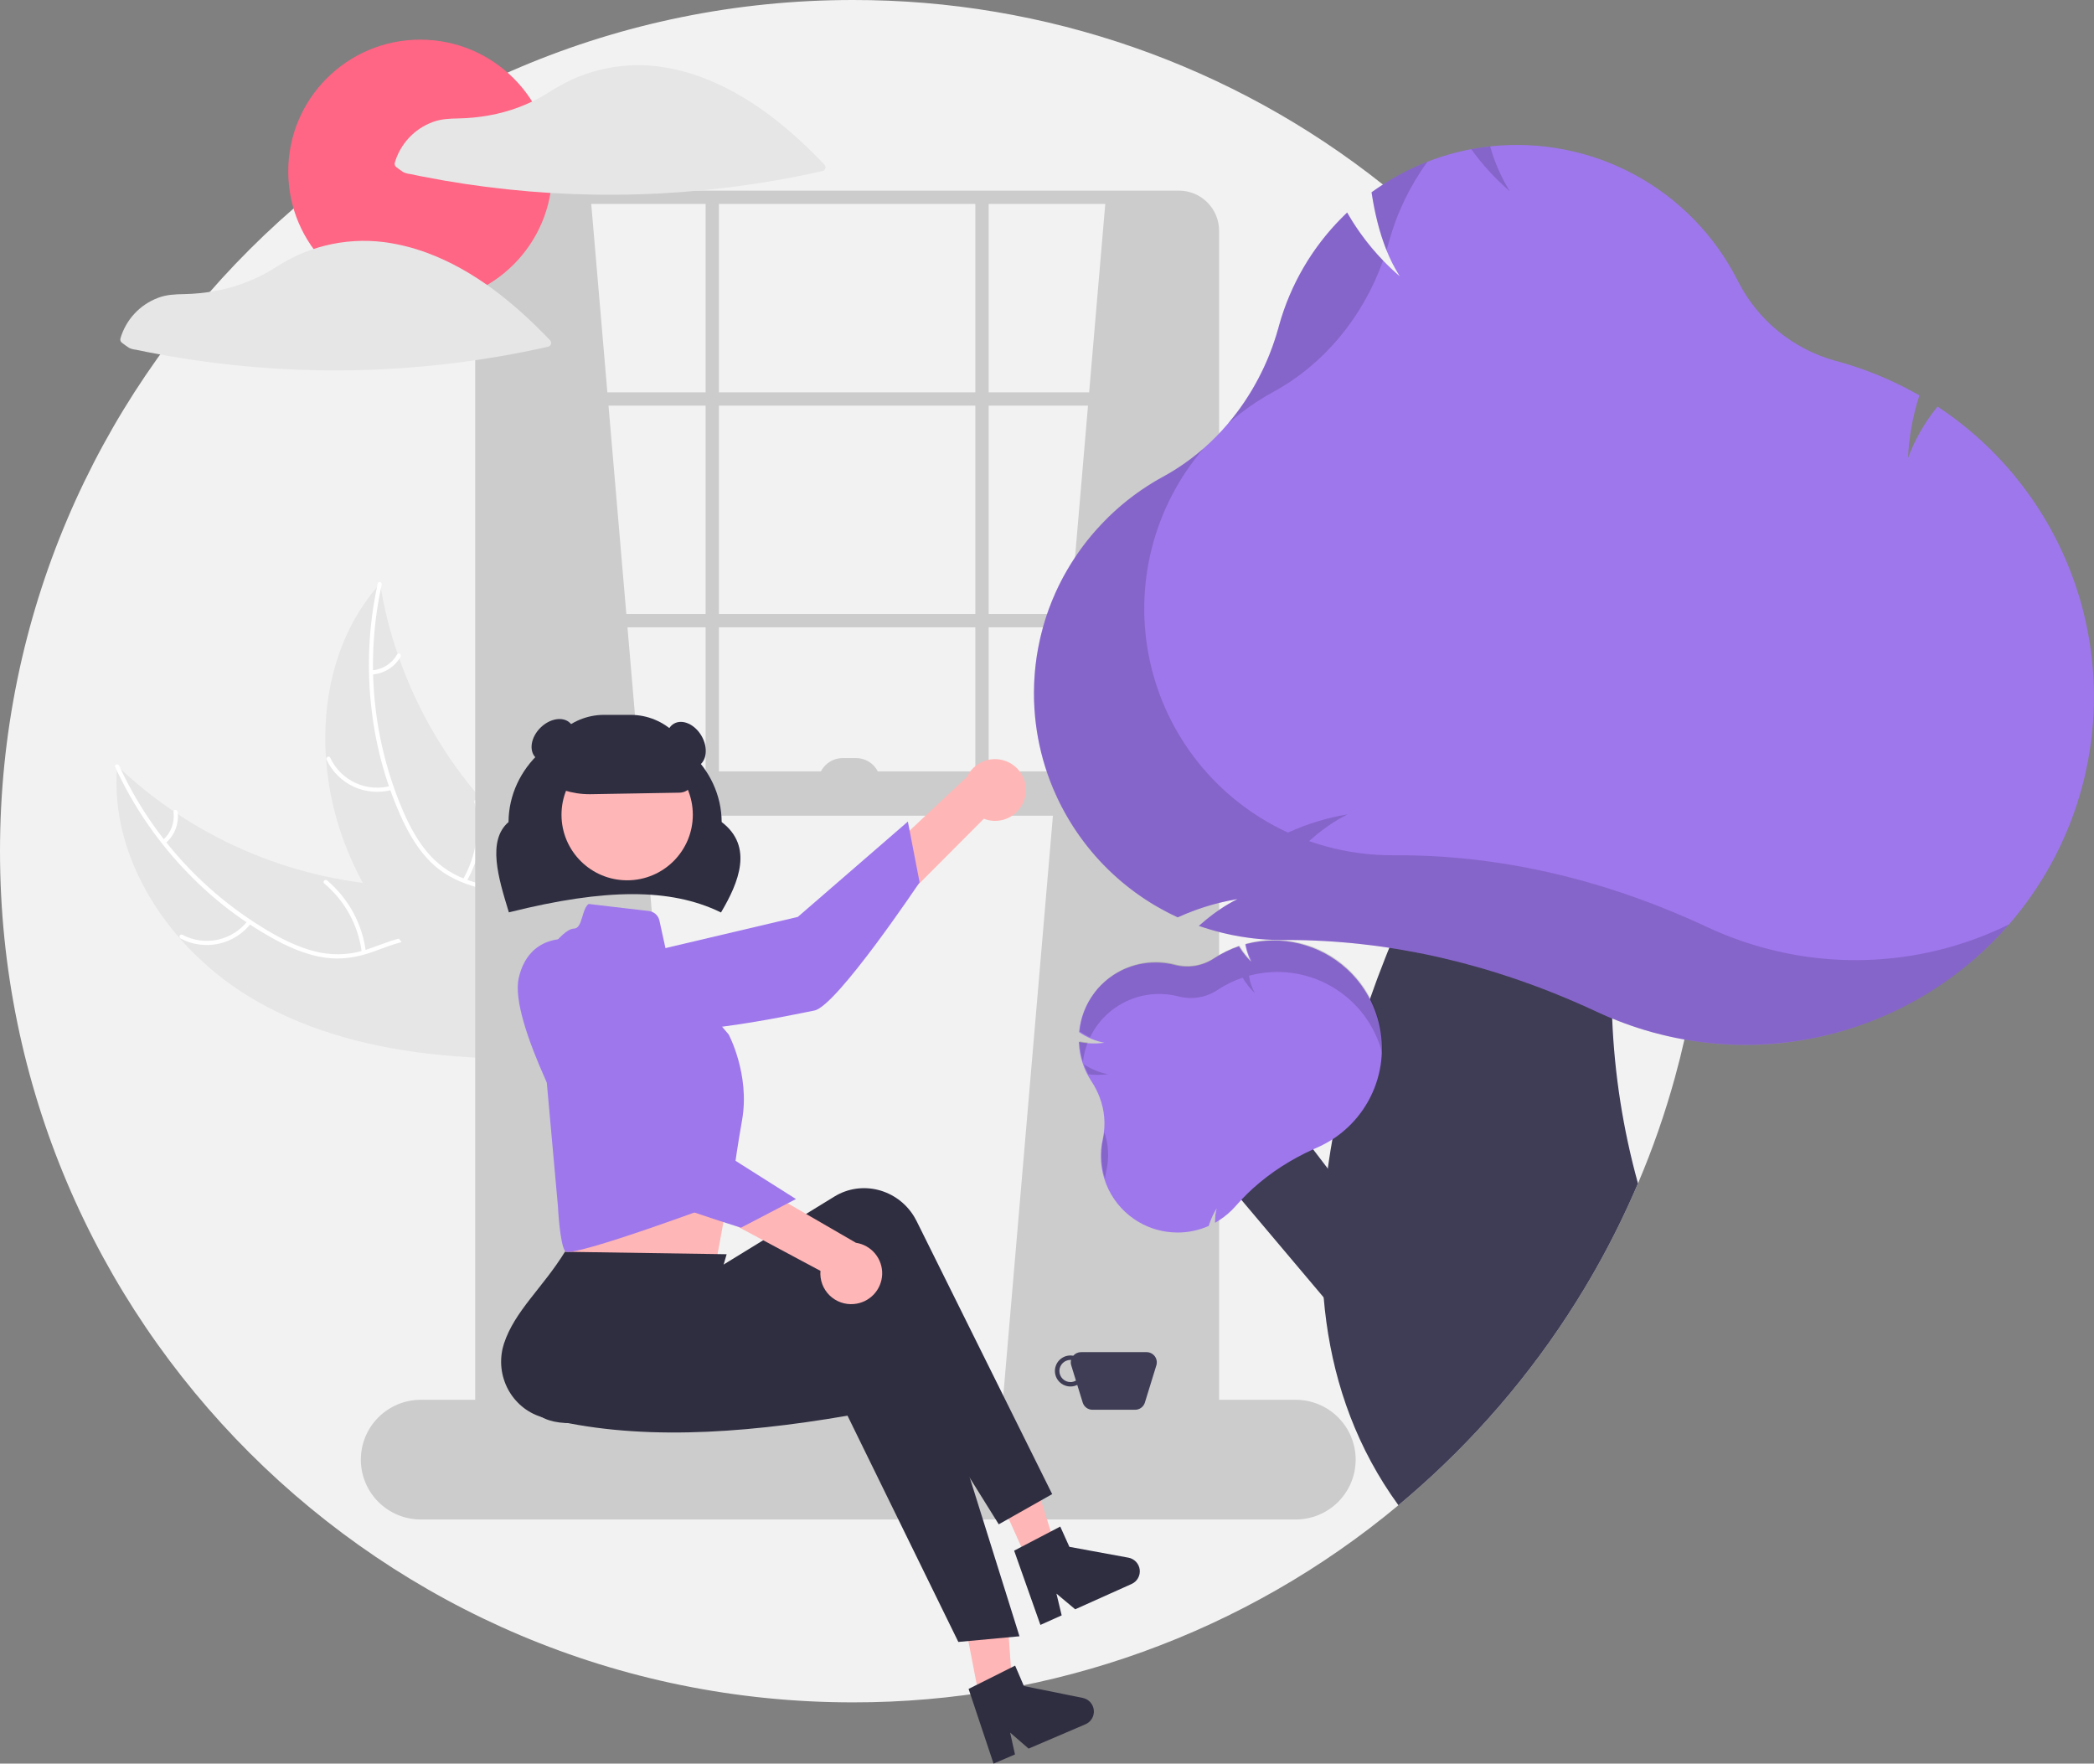 <svg width="488" height="411" viewBox="0 0 488 411" fill="none" xmlns="http://www.w3.org/2000/svg">
<rect x="0" y="0" width="488" height="411" fill="#808080" stroke="none"/>
<g clip-path="url(#clip0_203_11346)">
<path d="M397.438 198.364C397.438 204.139 397.194 209.856 396.708 215.514C396.325 219.93 395.802 224.308 395.14 228.645C394.436 233.237 393.574 237.775 392.552 242.257V242.262C391.885 245.211 391.152 248.137 390.353 251.038C388.036 259.473 385.154 267.743 381.726 275.793C380.981 277.544 380.212 279.283 379.418 281.01C376.416 287.551 373.054 293.921 369.348 300.092C358.954 317.422 345.981 333.072 330.872 346.506C329.237 347.958 327.579 349.385 325.899 350.789C290.226 380.535 245.201 396.799 198.719 396.727C88.968 396.727 0 307.918 0 198.364C0 88.809 88.968 -0 198.719 -0C243.601 -0.071 287.173 15.094 322.281 43.005C323.927 44.306 325.552 45.637 327.156 46.998C334.985 53.625 342.291 60.844 349.01 68.59H349.015C380.311 104.601 397.508 150.691 397.438 198.364Z" fill="#F2F2F2"/>
<path d="M58.661 232.629C39.731 221.382 25.443 200.363 27.298 178.451C44.605 194.986 67.213 204.877 91.123 206.375C100.346 206.919 110.661 206.565 117.45 212.821C121.674 216.713 123.641 222.572 123.963 228.302C124.286 234.031 123.136 239.73 121.992 245.354L122.386 246.732C100.356 246.814 77.592 243.875 58.661 232.629Z" fill="#E6E6E6"/>
<path d="M27.76 178.428C35.345 194.98 47.962 208.726 63.818 217.712C67.227 219.617 70.851 221.253 74.702 222.012C78.462 222.723 82.344 222.416 85.944 221.123C89.325 219.985 92.652 218.429 96.252 218.131C100.046 217.817 103.559 219.278 106.319 221.838C109.695 224.969 111.744 229.125 113.605 233.259C115.672 237.848 117.746 242.648 121.708 245.948C122.188 246.348 121.539 247.068 121.059 246.669C114.165 240.927 113.04 231.31 107.529 224.548C104.957 221.392 101.417 218.991 97.212 219.054C93.535 219.109 90.103 220.71 86.689 221.892C83.105 223.134 79.514 223.717 75.73 223.171C71.859 222.612 68.163 221.114 64.72 219.305C56.944 215.144 49.872 209.788 43.763 203.434C36.75 196.221 31.025 187.864 26.835 178.723C26.576 178.158 27.503 177.866 27.76 178.428Z" fill="white"/>
<path d="M58.542 215.119C56.67 217.57 53.987 219.277 50.971 219.935C47.954 220.593 44.802 220.16 42.077 218.712C41.526 218.418 41.959 217.55 42.51 217.845C45.046 219.198 47.982 219.601 50.79 218.982C53.597 218.364 56.09 216.764 57.82 214.471C58.196 213.973 58.916 214.624 58.542 215.119Z" fill="white"/>
<path d="M84.306 221.925C83.518 215.675 80.399 209.95 75.571 205.893C75.092 205.492 75.742 204.771 76.22 205.172C81.236 209.404 84.47 215.367 85.275 221.874C85.352 222.494 84.382 222.542 84.306 221.925Z" fill="white"/>
<path d="M37.954 195.766C38.876 194.968 39.585 193.955 40.018 192.816C40.45 191.677 40.593 190.448 40.432 189.241C40.348 188.622 41.318 188.574 41.402 189.189C41.573 190.524 41.414 191.881 40.939 193.14C40.464 194.399 39.687 195.523 38.676 196.414C38.588 196.506 38.468 196.561 38.341 196.568C38.213 196.574 38.088 196.533 37.99 196.451C37.895 196.364 37.838 196.244 37.831 196.116C37.824 195.988 37.868 195.862 37.954 195.766Z" fill="white"/>
<path d="M88.574 136.001C88.638 136.386 88.701 136.771 88.772 137.159C89.654 142.331 90.955 147.422 92.662 152.383C92.788 152.769 92.921 153.157 93.058 153.539C97.3 165.447 103.719 176.466 111.99 186.035C115.285 189.84 118.865 193.389 122.699 196.652C127.995 201.157 134.095 205.622 137.49 211.439C137.851 212.042 138.175 212.667 138.458 213.31L124.039 246.145C123.968 246.203 123.905 246.265 123.835 246.324L123.319 247.661C123.11 247.507 122.896 247.342 122.686 247.187C122.564 247.098 122.446 247.002 122.324 246.913C122.243 246.851 122.163 246.789 122.087 246.738C122.061 246.717 122.034 246.697 122.015 246.679C121.939 246.628 121.873 246.573 121.805 246.525C120.606 245.608 119.412 244.68 118.222 243.743C118.215 243.739 118.215 243.739 118.21 243.729C109.162 236.563 100.634 228.58 93.591 219.559C93.379 219.287 93.16 219.013 92.954 218.726C89.802 214.643 86.99 210.308 84.545 205.767C83.214 203.276 82.011 200.719 80.939 198.107C78.183 191.351 76.508 184.205 75.977 176.93C74.92 162.428 78.521 147.749 87.853 136.828C88.092 136.549 88.328 136.277 88.574 136.001Z" fill="#E6E6E6"/>
<path d="M88.959 136.257C85.032 154.031 86.815 172.589 94.055 189.294C95.628 192.864 97.535 196.348 100.152 199.269C102.725 202.096 106.01 204.183 109.665 205.315C113.051 206.438 116.645 207.196 119.699 209.121C122.918 211.151 124.841 214.429 125.501 218.131C126.309 222.66 125.438 227.21 124.431 231.629C123.313 236.535 122.074 241.614 123.247 246.631C123.389 247.239 122.436 247.423 122.294 246.816C120.253 238.088 125.154 229.733 124.833 221.022C124.683 216.957 123.305 212.912 119.909 210.435C116.94 208.269 113.234 207.485 109.796 206.377C106.185 205.214 102.966 203.522 100.274 200.811C97.52 198.039 95.473 194.621 93.815 191.108C90.116 183.112 87.7 174.586 86.654 165.841C85.405 155.867 85.875 145.753 88.043 135.937C88.177 135.33 89.093 135.654 88.959 136.257Z" fill="white"/>
<path d="M91.407 184.052C88.434 184.885 85.262 184.635 82.457 183.348C79.652 182.061 77.396 179.82 76.093 177.026C75.831 176.46 76.7 176.027 76.963 176.594C78.171 179.198 80.272 181.285 82.887 182.478C85.502 183.671 88.457 183.892 91.221 183.101C91.822 182.93 92.004 183.882 91.407 184.052Z" fill="white"/>
<path d="M107.872 204.971C111.014 199.507 111.976 193.062 110.568 186.921C110.428 186.312 111.381 186.127 111.521 186.735C112.974 193.128 111.959 199.834 108.678 205.513C108.365 206.054 107.561 205.509 107.872 204.971Z" fill="white"/>
<path d="M86.641 156.227C87.859 156.144 89.036 155.761 90.069 155.112C91.101 154.463 91.956 153.567 92.556 152.507C92.862 151.962 93.665 152.507 93.361 153.048C92.692 154.217 91.748 155.204 90.609 155.924C89.469 156.644 88.171 157.075 86.827 157.178C86.701 157.199 86.572 157.171 86.466 157.099C86.361 157.028 86.286 156.92 86.258 156.796C86.234 156.67 86.26 156.539 86.332 156.433C86.404 156.326 86.515 156.252 86.641 156.227Z" fill="white"/>
<path d="M137.654 45.975L161.976 330.189L113.332 333.84V49.591C119.128 45.762 127.449 45.163 137.654 45.975Z" fill="#CCCCCC"/>
<path d="M257.713 45.975L233.391 330.189L282.036 333.84V49.591C276.239 45.762 267.919 45.163 257.713 45.975Z" fill="#CCCCCC"/>
<path d="M274.752 345.587H120.098C117.618 345.584 115.241 344.599 113.487 342.849C111.734 341.098 110.747 338.725 110.744 336.25V53.762C110.747 51.287 111.734 48.913 113.487 47.163C115.241 45.413 117.618 44.428 120.098 44.425H274.752C277.232 44.428 279.61 45.413 281.363 47.163C283.117 48.913 284.103 51.287 284.106 53.762V336.25C284.103 338.725 283.117 341.098 281.363 342.849C279.61 344.599 277.232 345.584 274.752 345.587ZM120.098 47.525C118.441 47.526 116.853 48.184 115.682 49.353C114.51 50.523 113.851 52.108 113.849 53.762V336.25C113.851 337.903 114.51 339.489 115.682 340.658C116.853 341.828 118.441 342.485 120.098 342.487H274.752C276.409 342.485 277.997 341.828 279.169 340.658C280.34 339.489 280.999 337.903 281.001 336.25V53.762C280.999 52.108 280.34 50.523 279.169 49.353C277.997 48.184 276.409 47.526 274.752 47.525L120.098 47.525Z" fill="#CCCCCC"/>
<path d="M282.553 91.433H112.297V94.533H282.553V91.433Z" fill="#CCCCCC"/>
<path d="M282.553 143.09H112.297V146.19H282.553V143.09Z" fill="#CCCCCC"/>
<path d="M167.547 45.975H164.442V186.999H167.547V45.975Z" fill="#CCCCCC"/>
<path d="M230.408 45.975H227.303V186.999H230.408V45.975Z" fill="#CCCCCC"/>
<path d="M301.959 354.11H98.066C94.36 354.11 90.806 352.641 88.186 350.025C85.565 347.409 84.093 343.862 84.093 340.163C84.093 336.464 85.565 332.916 88.186 330.3C90.806 327.685 94.36 326.215 98.066 326.215H301.959C305.665 326.215 309.219 327.685 311.839 330.3C314.46 332.916 315.932 336.464 315.932 340.163C315.932 343.862 314.46 347.409 311.839 350.025C309.219 352.641 305.665 354.11 301.959 354.11Z" fill="#CCCCCC"/>
<path d="M282.553 179.767H113.332V190.099H282.553V179.767Z" fill="#CCCCCC"/>
<path d="M168.029 212.647L167.814 212.544C156.278 206.981 141.172 206.986 118.831 212.562L118.592 212.621L118.521 212.386C116.158 204.651 113.48 195.89 118.51 191.58C118.58 178.931 129.695 168.661 143.347 168.661C156.997 168.661 168.11 178.926 168.185 191.571C175.666 197.281 172.101 205.719 168.149 212.442L168.029 212.647Z" fill="#2F2E41"/>
<path d="M238.931 185.563C238.725 186.588 238.295 187.555 237.673 188.397C237.052 189.238 236.252 189.933 235.332 190.433C234.412 190.933 233.394 191.225 232.348 191.289C231.303 191.353 230.256 191.188 229.282 190.805L188.515 231.699L184.877 219.001L225.367 181.025C226.12 179.434 227.432 178.174 229.055 177.483C230.677 176.793 232.496 176.721 234.168 177.28C235.84 177.839 237.249 178.992 238.126 180.518C239.004 182.045 239.291 183.84 238.931 185.563Z" fill="#FFB6B6"/>
<path d="M138.176 224.932C138.176 224.932 134.477 233.299 143.604 238.459C152.73 243.618 184.627 236.49 189.803 235.495C194.978 234.499 214.309 205.622 214.309 205.622L211.575 191.461L185.939 213.676L138.176 224.932Z" fill="#9E77ED"/>
<path d="M131.444 271.2L131.962 281.015C131.962 281.015 130.434 289.709 131.691 291.586C132.937 293.452 166.958 293.688 166.958 293.688C166.958 293.688 169.206 281.592 171.142 271.004L131.444 271.2Z" fill="#FFB6B6"/>
<path d="M229.258 400.974L236.371 399.54L234.335 370.863L223.838 372.98L229.258 400.974Z" fill="#FFB6B6"/>
<path d="M239.446 363.655L246.058 360.688L237.481 333.25L227.722 337.63L239.446 363.655Z" fill="#FFB6B6"/>
<path d="M245.206 348.195L232.756 355.232L202.052 305.981C180.497 320.477 159.42 327.418 138.172 331.123C130.988 332.4 123.663 331.752 122.284 324.454C122.22 324.113 122.168 323.769 122.13 323.424C121.282 315.452 131.216 305.233 132.479 295.479L159.669 293.85L163.022 298.141L194.465 278.844C200.789 274.963 209.106 277.062 213.042 283.532C213.249 283.874 213.442 284.224 213.62 284.582L245.206 348.195Z" fill="#2F2E41"/>
<path d="M237.586 381.327L223.34 382.648L197.51 329.916C171.896 334.314 147.732 335.722 126.831 330.403C119.755 328.627 115.429 321.333 117.169 314.111C117.251 313.774 117.345 313.44 117.452 313.109C119.953 305.491 126.501 300.101 131.66 291.721L169.342 292.293L165.134 306.789L201.739 302.06C209.101 301.11 215.824 306.428 216.756 313.941C216.805 314.337 216.837 314.736 216.852 315.135L237.586 381.327Z" fill="#2F2E41"/>
<path d="M146.158 205.15C154.608 205.15 161.459 198.312 161.459 189.876C161.459 181.441 154.608 174.602 146.158 174.602C137.707 174.602 130.856 181.441 130.856 189.876C130.856 198.312 137.707 205.15 146.158 205.15Z" fill="#FFB6B6"/>
<path d="M137.187 210.664L151.217 212.312C151.809 212.381 152.364 212.633 152.805 213.033C153.247 213.432 153.552 213.959 153.68 214.54L155.911 224.731L169.819 241.081C169.819 241.081 174.814 250.429 172.941 261.023C171.068 271.617 170.245 279.489 170.245 279.489C170.245 279.489 132.935 293.453 131.687 291.584C130.438 289.714 130.033 281.222 130.033 281.222L125.039 225.758C125.039 225.758 130.657 216.41 133.779 216.41C135.793 216.342 135.535 211.816 137.187 210.664Z" fill="#9E77ED"/>
<path d="M170.624 282.899C172.592 282.899 174.187 280.989 174.187 278.632C174.187 276.276 172.592 274.365 170.624 274.365C168.657 274.365 167.062 276.276 167.062 278.632C167.062 280.989 168.657 282.899 170.624 282.899Z" fill="#9E77ED"/>
<path d="M225.729 393.591L236.572 388.166L238.616 392.925L252.328 395.692C253.005 395.829 253.621 396.178 254.085 396.688C254.55 397.199 254.838 397.845 254.909 398.531C254.98 399.217 254.829 399.907 254.479 400.502C254.129 401.096 253.598 401.564 252.962 401.835L239.714 407.504L235.409 403.774L236.539 408.863L231.544 411L225.729 393.591Z" fill="#2F2E41"/>
<path d="M236.343 361.373L247.089 355.758L249.216 360.481L262.975 363.007C263.654 363.131 264.276 363.47 264.75 363.972C265.223 364.474 265.523 365.115 265.606 365.799C265.689 366.484 265.55 367.177 265.211 367.778C264.871 368.379 264.348 368.855 263.718 369.138L250.571 375.038L246.201 371.384L247.421 376.453L242.464 378.677L236.343 361.373Z" fill="#2F2E41"/>
<path d="M137.416 185.085C133.373 185.092 129.428 183.849 126.121 181.528L126.01 181.451V181.317C126.015 177.413 127.57 173.671 130.335 170.911C133.1 168.151 136.849 166.599 140.759 166.594H146.969C150.879 166.599 154.628 168.151 157.393 170.911C160.158 173.671 161.713 177.413 161.718 181.317C161.714 182.21 161.36 183.066 160.733 183.704C160.106 184.341 159.254 184.708 158.359 184.728L137.765 185.082C137.648 185.084 137.532 185.085 137.416 185.085Z" fill="#2F2E41"/>
<path d="M162.753 178.489C164.733 177.348 165.064 174.22 163.492 171.502C161.92 168.784 159.04 167.506 157.06 168.647C155.08 169.788 154.749 172.917 156.321 175.635C157.893 178.352 160.773 179.63 162.753 178.489Z" fill="#2F2E41"/>
<path d="M131.784 175.457C134.007 173.238 134.499 170.131 132.882 168.517C131.265 166.903 128.152 167.394 125.929 169.613C123.706 171.832 123.215 174.939 124.831 176.553C126.448 178.167 129.561 177.676 131.784 175.457Z" fill="#2F2E41"/>
<path d="M267.203 315.109H251.931C251.586 315.108 251.246 315.183 250.933 315.327C250.62 315.471 250.343 315.682 250.12 315.945C249.557 315.841 248.977 315.873 248.428 316.036C247.879 316.2 247.377 316.491 246.963 316.886C246.549 317.281 246.235 317.769 246.046 318.308C245.857 318.848 245.799 319.425 245.877 319.991C245.955 320.558 246.166 321.098 246.493 321.567C246.821 322.036 247.255 322.421 247.76 322.69C248.266 322.959 248.828 323.105 249.4 323.115C249.973 323.126 250.54 323 251.055 322.749L252.321 326.858C252.471 327.345 252.774 327.771 253.184 328.074C253.595 328.377 254.092 328.54 254.602 328.54H264.532C265.042 328.54 265.539 328.377 265.95 328.074C266.36 327.771 266.663 327.345 266.813 326.858L269.484 318.192C269.594 317.835 269.619 317.458 269.556 317.091C269.493 316.723 269.345 316.376 269.123 316.076C268.901 315.776 268.612 315.532 268.278 315.364C267.945 315.197 267.577 315.109 267.203 315.109ZM249.476 322.083C248.79 322.083 248.131 321.811 247.646 321.326C247.161 320.842 246.888 320.185 246.888 319.5C246.888 318.815 247.161 318.158 247.646 317.674C248.131 317.189 248.79 316.917 249.476 316.917C249.523 316.917 249.567 316.928 249.614 316.931C249.511 317.347 249.523 317.783 249.65 318.192L250.743 321.738C250.358 321.961 249.921 322.08 249.476 322.083Z" fill="#3F3D56"/>
<path d="M199.005 303.895C197.962 303.992 196.91 303.859 195.924 303.505C194.939 303.152 194.042 302.588 193.299 301.851C192.555 301.115 191.982 300.225 191.621 299.243C191.259 298.262 191.117 297.214 191.206 296.172L140.264 268.922L151.406 261.801L199.467 289.622C201.211 289.886 202.797 290.779 203.925 292.133C205.053 293.486 205.644 295.205 205.587 296.964C205.53 298.724 204.828 300.401 203.615 301.678C202.402 302.956 200.761 303.745 199.005 303.895Z" fill="#FFB6B6"/>
<path d="M132.315 218.844C132.315 218.844 123.224 217.708 120.891 227.915C118.558 238.123 134.551 266.579 136.991 271.242C139.431 275.906 172.69 286.105 172.69 286.105L185.496 279.428L156.821 261.287L132.315 218.844Z" fill="#9E77ED"/>
<path d="M196.39 176.668H199.495C201.005 176.668 202.453 177.266 203.52 178.332C204.588 179.398 205.187 180.843 205.187 182.35H190.698C190.698 180.843 191.297 179.398 192.365 178.332C193.432 177.266 194.88 176.668 196.39 176.668Z" fill="#CCCCCC"/>
<path d="M97.932 70.649C114.921 70.649 128.693 56.902 128.693 39.943C128.693 22.985 114.921 9.237 97.932 9.237C80.943 9.237 67.171 22.985 67.171 39.943C67.171 56.902 80.943 70.649 97.932 70.649Z" fill="#FF6584"/>
<path d="M192.115 38.343C183.974 29.818 174.519 22.042 163.326 17.932C160.209 16.782 156.976 15.972 153.684 15.513C153.658 15.51 153.633 15.515 153.606 15.513C153.553 15.499 153.498 15.489 153.444 15.481C148.84 14.896 144.167 15.177 139.667 16.311C137.466 16.863 135.319 17.609 133.252 18.542C131.177 19.552 129.167 20.689 127.233 21.947C123.139 24.393 118.631 26.072 113.932 26.9C111.573 27.324 109.184 27.558 106.788 27.6C104.709 27.642 102.748 27.714 100.778 28.464C98.674 29.253 96.784 30.523 95.258 32.172C93.733 33.821 92.615 35.802 91.993 37.959C91.945 38.151 91.96 38.353 92.035 38.536C92.109 38.72 92.24 38.875 92.409 38.979C92.942 39.36 93.461 39.792 94.021 40.131C94.519 40.359 95.051 40.504 95.596 40.56C96.486 40.748 97.377 40.929 98.27 41.106C101.557 41.756 104.859 42.332 108.173 42.833C114.881 43.846 121.625 44.56 128.405 44.975C141.987 45.796 155.616 45.387 169.124 43.753C176.716 42.835 184.256 41.533 191.715 39.852C191.866 39.809 192.003 39.726 192.113 39.614C192.223 39.501 192.302 39.362 192.342 39.21C192.382 39.059 192.382 38.899 192.343 38.747C192.303 38.595 192.224 38.456 192.115 38.343Z" fill="#E6E6E6"/>
<path d="M99.392 58.873C96.274 57.724 93.041 56.913 89.75 56.455C89.723 56.451 89.698 56.456 89.672 56.454C89.618 56.441 89.564 56.43 89.509 56.422C84.905 55.837 80.232 56.119 75.732 57.253C73.532 57.804 71.385 58.55 69.317 59.483C67.243 60.494 65.233 61.631 63.298 62.888C59.204 65.335 54.696 67.013 49.997 67.842C47.639 68.266 45.25 68.499 42.853 68.541C40.774 68.583 38.814 68.655 36.844 69.405C34.739 70.195 32.849 71.465 31.324 73.113C29.799 74.762 28.681 76.744 28.059 78.9C28.011 79.092 28.025 79.294 28.1 79.478C28.175 79.661 28.306 79.816 28.474 79.92C29.007 80.301 29.527 80.733 30.087 81.073C30.585 81.3 31.117 81.445 31.662 81.501C32.552 81.689 33.443 81.871 34.335 82.047C37.623 82.698 40.924 83.273 44.239 83.774C50.946 84.788 57.69 85.502 64.47 85.916C78.052 86.737 91.681 86.328 105.189 84.694C112.781 83.776 120.321 82.475 127.781 80.794C127.932 80.75 128.069 80.668 128.179 80.555C128.288 80.442 128.367 80.304 128.407 80.152C128.448 80 128.448 79.84 128.408 79.688C128.368 79.536 128.29 79.397 128.18 79.284C120.039 70.76 110.584 62.983 99.392 58.873Z" fill="#E6E6E6"/>
<path d="M321.222 287.782L297.566 256.761L278.901 267.296L318.454 314.181L321.222 287.782Z" fill="#3F3D56"/>
<path d="M375.713 237.355C376.238 250.355 378.256 263.252 381.726 275.793C380.981 277.544 380.212 279.283 379.418 281.01C376.416 287.551 373.054 293.921 369.348 300.092C358.954 317.422 345.981 333.072 330.872 346.506C329.237 347.958 327.579 349.385 325.899 350.789C316.32 337.606 311.15 323.059 309.106 308.089C308.847 306.188 308.635 304.266 308.475 302.355V302.344C308.082 297.699 307.956 293.036 308.097 288.376C308.102 288.004 308.112 287.627 308.128 287.25C308.309 282.271 308.759 277.28 309.437 272.337V272.332C309.515 271.763 309.592 271.195 309.68 270.627C309.929 268.922 310.208 267.218 310.513 265.523C312.29 255.751 314.77 246.12 317.934 236.704V236.699C318.022 236.425 318.11 236.156 318.209 235.888C318.55 234.865 318.897 233.852 319.254 232.84C319.276 232.76 319.304 232.683 319.337 232.607C319.797 231.285 320.268 229.973 320.75 228.671C320.879 228.309 321.014 227.948 321.153 227.586C321.697 226.135 322.25 224.693 322.814 223.273C322.99 222.818 323.171 222.364 323.353 221.914C323.492 221.568 323.627 221.222 323.772 220.881V220.876C324.595 218.846 325.428 216.855 326.271 214.904C328.636 209.418 331.068 204.258 333.439 199.5L333.444 199.495C343.281 179.798 352.224 167.008 352.224 167.008L385.804 177.856C381.799 184.948 378.699 195.409 377.001 207.75C375.694 217.559 375.262 227.464 375.713 237.349L375.713 237.355Z" fill="#3F3D56"/>
<path d="M319.901 234.198C319.704 233.739 319.482 233.289 319.254 232.84C318.073 230.558 316.554 228.468 314.747 226.641C314.477 226.367 314.198 226.093 313.908 225.835C310.791 222.969 307.001 220.934 302.887 219.917C298.773 218.9 294.469 218.935 290.373 220.018L290.352 220.029L290.197 220.07L290.233 220.246C290.388 221.064 290.613 221.868 290.906 222.648C290.983 222.86 291.071 223.061 291.159 223.262C291.195 223.355 291.242 223.438 291.283 223.531C291.283 223.531 291.278 223.536 291.288 223.536C291.288 223.541 291.294 223.547 291.294 223.552C291.392 223.743 291.485 223.939 291.589 224.125C291.376 223.924 291.175 223.717 290.978 223.505C290.786 223.309 290.611 223.102 290.435 222.896C289.831 222.194 289.286 221.444 288.804 220.654L288.722 220.514L288.577 220.571C286.624 221.247 284.761 222.157 283.029 223.283L282.843 223.407C281.521 224.274 280.031 224.853 278.47 225.108C276.909 225.362 275.311 225.286 273.782 224.885C271.37 224.264 268.855 224.15 266.397 224.552C263.939 224.953 261.592 225.859 259.504 227.214C258.121 228.114 256.87 229.203 255.788 230.448C255.695 230.557 255.602 230.67 255.509 230.779C255.312 231.016 255.126 231.259 254.945 231.507C252.999 234.102 251.805 237.181 251.493 240.408L251.483 240.526L251.581 240.594C253.332 241.792 255.312 242.615 257.398 243.011C256.088 243.194 254.761 243.227 253.444 243.109H253.439C252.841 243.06 252.247 242.977 251.659 242.861L251.55 242.841H251.545L251.41 242.815L251.431 243.063C251.585 246.219 252.58 249.277 254.313 251.922L254.365 251.994C254.384 252.021 254.401 252.048 254.417 252.077C255.151 253.198 255.762 254.395 256.238 255.646C257.448 258.757 257.715 262.154 257.004 265.415C256.2 268.902 256.468 272.551 257.771 275.884C259.074 279.218 261.353 282.082 264.311 284.104C266.91 285.889 269.937 286.95 273.083 287.178C273.512 287.214 273.947 287.235 274.382 287.235C276.87 287.242 279.333 286.73 281.611 285.732L281.694 285.701L281.715 285.608C282.153 284.196 282.768 282.846 283.547 281.589C283.292 282.579 283.163 283.598 283.164 284.621V284.962L283.459 284.791C283.712 284.642 283.971 284.481 284.204 284.332C285.602 283.421 286.868 282.322 287.966 281.067C288.396 280.571 288.83 280.091 289.286 279.61L289.291 279.605C290.176 278.665 291.112 277.745 292.085 276.867C294.155 275.012 296.37 273.324 298.709 271.82C301.047 270.322 303.491 268.996 306.022 267.853H306.027C306.311 267.719 306.601 267.59 306.886 267.466C308.146 266.918 309.359 266.268 310.513 265.523C310.555 265.497 310.591 265.477 310.627 265.451C315.63 262.181 319.308 257.246 321.006 251.522C322.704 245.799 322.313 239.66 319.901 234.198Z" fill="#9E77ED"/>
<path opacity="0.15" d="M257.857 272.749C257.716 273.377 257.609 274.013 257.537 274.652C256.573 271.613 256.434 268.373 257.132 265.263C257.24 264.787 257.32 264.305 257.384 263.821C258.34 266.701 258.503 269.785 257.857 272.749Z" fill="black"/>
<path opacity="0.15" d="M258.248 250.341C256.716 250.554 255.161 250.561 253.626 250.363C253.224 249.607 252.877 248.822 252.588 248.016C254.297 249.167 256.223 249.958 258.248 250.341Z" fill="black"/>
<path opacity="0.15" d="M253.503 242.943C252.937 244.388 252.561 245.899 252.385 247.44C251.913 245.973 251.634 244.45 251.556 242.91L251.543 242.662L251.787 242.71C252.355 242.816 252.928 242.894 253.503 242.943Z" fill="black"/>
<path opacity="0.15" d="M259.637 227.061C261.723 225.704 264.069 224.796 266.526 224.394C268.983 223.993 271.497 224.106 273.907 224.728C275.437 225.132 277.036 225.209 278.598 224.955C280.16 224.701 281.651 224.121 282.973 223.253L283.16 223.13C284.89 222.002 286.752 221.089 288.705 220.412L288.854 220.36L288.935 220.495C289.707 221.769 290.643 222.937 291.717 223.969C291.065 222.755 290.607 221.445 290.363 220.089L290.327 219.91L290.504 219.864C294.346 218.849 298.374 218.755 302.26 219.589C306.146 220.424 309.778 222.164 312.862 224.667C315.946 227.171 318.393 230.366 320.004 233.993C321.615 237.62 322.344 241.576 322.131 245.537C321.316 242.308 319.867 239.271 317.868 236.604C315.869 233.938 313.36 231.693 310.485 230.002C307.611 228.31 304.429 227.204 301.123 226.749C297.818 226.294 294.455 226.498 291.229 227.35L291.053 227.397L291.088 227.576C291.332 228.932 291.79 230.241 292.443 231.455C291.368 230.423 290.433 229.255 289.661 227.981L289.579 227.847L289.43 227.898C287.478 228.575 285.616 229.488 283.885 230.617L283.699 230.74C282.376 231.608 280.885 232.188 279.323 232.442C277.761 232.696 276.162 232.619 274.632 232.215C270.626 231.177 266.383 231.559 262.628 233.294C258.872 235.03 255.835 238.013 254.036 241.733C253.235 241.349 252.459 240.916 251.711 240.437L251.609 240.372L251.621 240.253C251.879 237.595 252.733 235.028 254.121 232.744C255.509 230.46 257.394 228.517 259.637 227.061Z" fill="black"/>
<path d="M452.023 95.07L451.532 94.745L451.175 95.209C448.411 98.683 446.212 102.568 444.659 106.724C444.874 101.937 445.712 97.198 447.154 92.627L447.309 92.146L446.864 91.893C441.074 88.62 434.904 86.067 428.493 84.289L427.794 84.103C422.88 82.757 418.306 80.393 414.369 77.163C410.432 73.934 407.222 69.913 404.947 65.362C399.659 54.917 391.307 46.33 381.004 40.747C370.701 35.164 358.937 32.85 347.282 34.114H347.277C347.152 34.125 347.023 34.14 346.899 34.156C346.687 34.176 346.48 34.202 346.273 34.228C345.848 34.285 345.434 34.342 345.02 34.404C344.668 34.455 344.311 34.512 343.959 34.574C343.773 34.6 343.592 34.631 343.411 34.667C343.23 34.698 343.044 34.729 342.862 34.765H342.857C339.383 35.421 335.977 36.398 332.683 37.684H332.678V37.689L331.845 38.015C330.986 38.366 330.134 38.738 329.288 39.13C329.097 39.218 328.911 39.311 328.719 39.399C328.667 39.425 328.611 39.451 328.559 39.482C328.015 39.74 327.477 40.008 326.944 40.293C326.867 40.329 326.789 40.37 326.711 40.411L326.215 40.675C325.123 41.264 324.05 41.889 322.996 42.55C322.908 42.602 322.825 42.653 322.737 42.71C322.644 42.772 322.546 42.834 322.452 42.896C322.395 42.927 322.338 42.968 322.282 43.005C322.121 43.103 321.966 43.206 321.811 43.315C321.5 43.516 321.19 43.723 320.884 43.934C320.569 44.146 320.258 44.368 319.948 44.59L319.637 44.813L319.694 45.195C319.746 45.51 319.792 45.825 319.849 46.135C319.901 46.445 319.953 46.75 320.01 47.055C320.098 47.566 320.196 48.072 320.294 48.563C320.362 48.888 320.424 49.209 320.496 49.524C320.564 49.849 320.636 50.175 320.714 50.5C320.864 51.172 321.024 51.822 321.195 52.463C321.278 52.783 321.366 53.104 321.459 53.419C321.511 53.61 321.562 53.801 321.619 53.987C321.661 54.116 321.702 54.245 321.743 54.374C321.754 54.416 321.764 54.462 321.78 54.509C321.791 54.553 321.805 54.596 321.821 54.638C321.878 54.829 321.935 55.015 321.992 55.196C322.023 55.294 322.054 55.392 322.09 55.485C322.163 55.707 322.24 55.934 322.318 56.151C322.401 56.399 322.489 56.647 322.577 56.89C322.597 56.952 322.618 57.009 322.639 57.071C322.654 57.117 322.67 57.164 322.69 57.21C322.711 57.262 322.732 57.319 322.753 57.37C322.84 57.603 322.928 57.841 323.022 58.073C323.053 58.156 323.084 58.243 323.12 58.326C323.959 60.431 324.99 62.454 326.199 64.37C324.859 63.223 323.568 62.008 322.328 60.723C320.413 58.737 318.649 56.611 317.05 54.364C316.92 54.188 316.791 54.008 316.672 53.827C316.429 53.481 316.191 53.135 315.958 52.783C315.709 52.422 315.471 52.045 315.238 51.673C315.083 51.425 314.928 51.172 314.778 50.924C314.628 50.686 314.488 50.454 314.354 50.216L313.95 49.524H313.945V49.529L313.376 50.087C313.148 50.309 312.92 50.531 312.698 50.753C305.742 57.739 300.704 66.393 298.068 75.884L297.99 76.168L297.913 76.463C297.763 76.99 297.613 77.501 297.452 78.023V78.028C297.297 78.545 297.131 79.061 296.955 79.568C296.795 80.048 296.629 80.523 296.453 80.999C296.396 81.159 296.334 81.319 296.267 81.479C296.158 81.789 296.039 82.094 295.92 82.404C295.863 82.543 295.806 82.688 295.75 82.827C295.61 83.168 295.47 83.509 295.33 83.845C295.31 83.897 295.284 83.953 295.258 84.005C295.217 84.108 295.17 84.212 295.129 84.31C295.02 84.558 294.906 84.811 294.797 85.059C294.72 85.219 294.647 85.384 294.575 85.544C294.544 85.617 294.508 85.689 294.477 85.761C294.285 86.174 294.088 86.583 293.881 86.986C293.649 87.461 293.41 87.936 293.157 88.401C292.934 88.835 292.701 89.258 292.458 89.682C292.039 90.431 291.599 91.175 291.144 91.898C290.968 92.177 290.792 92.456 290.611 92.735C290.569 92.802 290.528 92.869 290.487 92.931C290.337 93.174 290.181 93.407 290.021 93.644C289.912 93.804 289.804 93.965 289.695 94.119C289.514 94.398 289.322 94.667 289.126 94.93C289.074 95.013 289.017 95.091 288.96 95.168C288.67 95.571 288.38 95.964 288.085 96.356C288.075 96.361 288.075 96.367 288.07 96.372C288.06 96.372 288.06 96.377 288.054 96.382C287.925 96.552 287.796 96.723 287.661 96.888C287.485 97.131 287.294 97.369 287.102 97.601C286.792 97.994 286.466 98.391 286.134 98.779C286.124 98.789 286.119 98.8 286.109 98.805C284.394 100.816 282.537 102.701 280.551 104.446C280.514 104.477 280.489 104.508 280.452 104.534C280.173 104.776 279.893 105.019 279.604 105.257C279.485 105.355 279.366 105.453 279.247 105.551C279.05 105.716 278.848 105.882 278.651 106.032C278.628 106.055 278.602 106.076 278.574 106.094C278.398 106.238 278.227 106.373 278.051 106.507C277.839 106.677 277.627 106.837 277.409 106.998C276.385 107.772 275.333 108.504 274.253 109.193C274.092 109.302 273.922 109.41 273.756 109.513C273.658 109.575 273.559 109.637 273.466 109.689C273.073 109.932 272.68 110.169 272.286 110.397C271.893 110.629 271.489 110.851 271.091 111.068C270.237 111.533 269.393 112.019 268.571 112.525C268.157 112.783 267.743 113.041 267.334 113.305C265.709 114.359 264.144 115.487 262.64 116.688C261.136 117.891 259.694 119.169 258.319 120.516C258.148 120.682 257.978 120.852 257.807 121.028C257.465 121.363 257.134 121.704 256.818 122.045C256.311 122.567 255.825 123.104 255.343 123.647C252.806 126.521 250.559 129.639 248.637 132.955C247.671 134.611 246.794 136.316 246.008 138.064C245.413 139.371 244.869 140.709 244.378 142.062C244.052 142.966 243.746 143.879 243.462 144.8C243.322 145.26 243.187 145.725 243.058 146.19C242.618 147.765 242.251 149.356 241.951 150.953C241.707 152.234 241.511 153.517 241.361 154.801C241.283 155.447 241.221 156.093 241.164 156.733C241.031 158.308 240.963 159.883 240.96 161.461C240.951 166.193 241.527 170.909 242.675 175.5C242.929 176.513 243.21 177.52 243.519 178.522C243.674 179.023 243.839 179.519 244.005 180.015C244.424 181.255 244.888 182.483 245.397 183.698C245.702 184.427 246.023 185.15 246.36 185.868C248.497 190.433 251.225 194.698 254.474 198.555C255.007 199.19 255.557 199.815 256.125 200.43C256.13 200.43 256.125 200.435 256.125 200.435C257.533 201.968 259.024 203.424 260.591 204.795H260.596C261.222 205.348 261.859 205.883 262.506 206.402C262.511 206.396 262.511 206.402 262.511 206.402C263.163 206.928 263.82 207.435 264.493 207.925C264.829 208.168 265.171 208.411 265.517 208.654C266.195 209.134 266.887 209.597 267.593 210.043H267.598C268.302 210.498 269.016 210.932 269.74 211.345C271.194 212.177 272.685 212.957 274.217 213.665L274.475 213.783L274.739 213.665C277.195 212.561 279.727 211.634 282.315 210.891C282.885 210.725 283.459 210.575 284.028 210.431C285.467 210.074 286.916 209.775 288.375 209.532C286.953 210.244 285.581 211.05 284.266 211.944C283.247 212.631 282.243 213.38 281.234 214.207C280.897 214.481 280.561 214.765 280.225 215.054L279.386 215.777L280.437 216.123C280.82 216.247 281.203 216.371 281.586 216.485C282.108 216.65 282.626 216.8 283.133 216.94C284.24 217.25 285.355 217.523 286.476 217.761C286.75 217.818 287.019 217.875 287.294 217.931C287.827 218.035 288.365 218.138 288.903 218.231C288.925 218.237 288.948 218.24 288.97 218.241C289.529 218.334 290.093 218.422 290.652 218.5C291.692 218.649 292.733 218.768 293.773 218.856C293.887 218.872 294 218.877 294.119 218.882C294.373 218.903 294.621 218.923 294.875 218.939C295.434 218.975 295.998 219.001 296.562 219.021C296.603 219.021 296.64 219.027 296.681 219.027C296.966 219.037 297.25 219.047 297.535 219.052C297.535 219.052 297.535 219.058 297.54 219.052C297.825 219.058 298.109 219.063 298.394 219.063H299.967C300.262 219.063 300.557 219.068 300.857 219.068C301.271 219.068 301.69 219.073 302.104 219.078C302.213 219.078 302.327 219.083 302.441 219.083C303.103 219.094 303.766 219.109 304.428 219.125C304.469 219.125 304.511 219.13 304.552 219.13C305.215 219.151 305.877 219.171 306.539 219.202C306.684 219.207 306.829 219.213 306.979 219.223C307.616 219.249 308.252 219.28 308.889 219.316C309.07 219.326 309.256 219.342 309.443 219.352C309.924 219.378 310.41 219.409 310.892 219.445C311.176 219.46 311.456 219.481 311.74 219.507C312.889 219.595 314.033 219.693 315.182 219.807C315.565 219.838 315.947 219.879 316.33 219.92C317.355 220.029 318.383 220.148 319.415 220.277C319.875 220.328 320.336 220.39 320.796 220.452C320.848 220.457 320.9 220.463 320.952 220.473C321.521 220.55 322.085 220.628 322.654 220.711C323.027 220.762 323.399 220.819 323.772 220.876C324.155 220.933 324.538 220.99 324.921 221.057C325.128 221.088 325.335 221.124 325.547 221.16C326.044 221.237 326.546 221.32 327.048 221.413C327.093 221.418 327.138 221.424 327.182 221.434C328.248 221.62 329.32 221.816 330.386 222.028C331.012 222.147 331.633 222.271 332.254 222.4C332.74 222.498 333.227 222.601 333.713 222.705C333.796 222.72 333.879 222.741 333.962 222.761C333.98 222.767 333.999 222.77 334.018 222.772C334.753 222.932 335.493 223.097 336.228 223.273C338.779 223.862 341.327 224.516 343.872 225.236C344.456 225.396 345.041 225.566 345.626 225.737C345.874 225.809 346.118 225.881 346.361 225.954C346.868 226.104 347.37 226.253 347.877 226.414C348.322 226.548 348.772 226.687 349.217 226.832C349.497 226.92 349.776 227.008 350.056 227.101C350.49 227.235 350.925 227.374 351.355 227.524C351.722 227.638 352.084 227.757 352.447 227.886C352.964 228.056 353.487 228.232 354.004 228.418C354.154 228.47 354.31 228.521 354.46 228.578C355.091 228.795 355.722 229.017 356.354 229.25C356.969 229.472 357.585 229.699 358.196 229.926C358.62 230.086 359.045 230.241 359.464 230.407C359.935 230.587 360.406 230.768 360.871 230.954C361.544 231.218 362.222 231.486 362.895 231.76C363.516 232.008 364.132 232.261 364.753 232.525C364.866 232.571 364.985 232.618 365.099 232.669C365.638 232.891 366.176 233.124 366.709 233.356C367.055 233.501 367.397 233.651 367.739 233.801C369.229 234.451 370.718 235.125 372.205 235.82H372.21C373.141 236.259 374.088 236.678 375.04 237.076C375.263 237.169 375.486 237.262 375.713 237.349C376.091 237.51 376.474 237.659 376.857 237.814C377.105 237.912 377.354 238.011 377.607 238.104C377.975 238.248 378.347 238.388 378.72 238.522C379.113 238.667 379.501 238.811 379.9 238.946C380.039 238.997 380.179 239.044 380.324 239.095C380.785 239.25 381.245 239.405 381.711 239.555C381.758 239.571 381.804 239.586 381.856 239.602C382.342 239.757 382.829 239.912 383.32 240.056C383.359 240.071 383.399 240.083 383.439 240.092C383.967 240.253 384.505 240.408 385.038 240.557C385.825 240.774 386.617 240.981 387.409 241.172C387.554 241.208 387.698 241.244 387.843 241.275C388.268 241.379 388.687 241.477 389.111 241.57C389.561 241.673 390.017 241.766 390.467 241.859C390.922 241.952 391.378 242.045 391.828 242.128C392.071 242.174 392.314 242.221 392.553 242.262L393.189 242.37C393.629 242.448 394.069 242.515 394.514 242.587C394.526 242.587 394.538 242.589 394.55 242.593C395.052 242.67 395.549 242.742 396.051 242.804C396.532 242.872 397.013 242.928 397.495 242.985C397.593 242.996 397.696 243.006 397.8 243.016C398.198 243.063 398.597 243.109 398.995 243.145C399.109 243.156 399.223 243.166 399.337 243.176C399.73 243.213 400.124 243.249 400.517 243.275C400.596 243.285 400.675 243.29 400.755 243.29C401.107 243.321 401.459 243.347 401.811 243.362C402.059 243.383 402.302 243.393 402.551 243.409C402.68 243.414 402.804 243.419 402.934 243.424C403.275 243.445 403.617 243.455 403.963 243.466C404.383 243.481 404.802 243.491 405.216 243.502C405.718 243.512 406.225 243.517 406.727 243.517H406.737C407.229 243.517 407.726 243.512 408.217 243.502H408.404L408.947 243.486C409.226 243.481 409.506 243.471 409.78 243.46C410.308 243.44 410.831 243.414 411.353 243.383C411.56 243.373 411.772 243.357 411.979 243.347C412.073 243.342 412.171 243.331 412.264 243.326C412.59 243.305 412.911 243.285 413.237 243.259C413.573 243.233 413.915 243.202 414.251 243.166C414.686 243.125 415.121 243.078 415.555 243.032C415.897 242.996 416.238 242.954 416.575 242.913C416.62 242.909 416.665 242.902 416.709 242.892C417.035 242.856 417.361 242.815 417.682 242.768C418.065 242.717 418.443 242.66 418.821 242.603C418.862 242.598 418.898 242.593 418.94 242.587C419.592 242.484 420.249 242.381 420.906 242.262C421.595 242.138 422.283 242.004 422.966 241.864C423.22 241.813 423.468 241.756 423.721 241.704C423.861 241.673 424.006 241.647 424.141 241.616C424.353 241.57 424.56 241.523 424.767 241.472C424.803 241.467 424.844 241.456 424.881 241.451C425.17 241.389 425.455 241.317 425.745 241.244C426.324 241.105 426.894 240.96 427.463 240.805C427.717 240.743 427.97 240.676 428.213 240.609C428.286 240.588 428.358 240.568 428.425 240.547C429.476 240.253 430.518 239.941 431.551 239.612C432.007 239.467 432.457 239.318 432.907 239.157C433.875 238.827 434.834 238.479 435.784 238.114C436.038 238.021 436.292 237.918 436.545 237.82C436.918 237.67 437.29 237.52 437.658 237.37C437.989 237.231 438.32 237.091 438.656 236.947C438.822 236.879 438.988 236.807 439.153 236.735C439.65 236.518 440.147 236.296 440.638 236.074C440.97 235.919 441.296 235.769 441.622 235.614C442.139 235.366 442.652 235.113 443.164 234.86C443.293 234.792 443.417 234.725 443.542 234.663C443.868 234.498 444.194 234.327 444.525 234.162C445.048 233.883 445.57 233.604 446.088 233.315C446.264 233.222 446.434 233.124 446.61 233.026C447.18 232.705 447.744 232.38 448.303 232.049C449.539 231.311 450.759 230.539 451.961 229.735C452.261 229.539 452.562 229.332 452.857 229.131C453.415 228.749 453.964 228.356 454.513 227.963C454.569 227.922 454.621 227.881 454.678 227.845C454.952 227.643 455.227 227.442 455.501 227.235C456.07 226.806 456.634 226.372 457.198 225.928C457.209 225.923 457.224 225.907 457.24 225.897C457.493 225.696 457.747 225.494 457.995 225.293C458.766 224.668 459.527 224.032 460.272 223.376C460.64 223.061 461.002 222.736 461.359 222.41C461.628 222.167 461.897 221.925 462.161 221.677C462.694 221.176 463.217 220.68 463.734 220.173C463.993 219.925 464.247 219.667 464.505 219.409C464.759 219.151 465.018 218.892 465.271 218.629C465.359 218.541 465.447 218.448 465.535 218.355C465.794 218.081 466.053 217.802 466.311 217.529C466.534 217.291 466.751 217.043 466.974 216.795C467.346 216.382 467.724 215.969 468.092 215.55C468.111 215.527 468.132 215.504 468.154 215.483C468.174 215.457 468.195 215.436 468.211 215.416H468.205C475.728 206.733 481.316 196.555 484.603 185.554C487.889 174.554 488.797 162.982 487.267 151.605C485.737 140.228 481.804 129.305 475.729 119.559C469.653 109.813 461.573 101.465 452.023 95.07Z" fill="#9E77ED"/>
<g opacity="0.15">
<path d="M347.278 34.11C348.309 37.809 349.861 41.343 351.887 44.607C348.495 41.699 345.465 38.395 342.861 34.767C344.324 34.49 345.796 34.272 347.278 34.11Z" fill="black"/>
<path d="M296.782 91.314C292.951 93.401 289.37 95.913 286.106 98.805C291.617 92.3 295.645 84.676 297.91 76.463C297.937 76.364 297.965 76.265 297.992 76.166L298.069 75.887C300.791 66.084 306.072 57.179 313.373 50.082L313.947 49.524L314.352 50.214C316.59 54.013 319.268 57.535 322.331 60.709C317.638 73.93 308.504 84.933 296.782 91.314Z" fill="black"/>
<path d="M323.758 56.128L323.681 56.407C323.654 56.506 323.627 56.605 323.599 56.704C323.448 57.248 323.287 57.787 323.121 58.324C321.484 54.092 320.335 49.687 319.695 45.195L319.635 44.814L319.948 44.59C323.886 41.765 328.163 39.444 332.679 37.681C328.625 43.248 325.603 49.496 323.758 56.128Z" fill="black"/>
<path d="M271.092 111.073C274.482 109.221 277.655 106.998 280.551 104.445C274.765 111.17 270.617 119.141 268.433 127.734C266.249 136.327 266.088 145.308 267.962 153.973C269.837 162.639 273.696 170.753 279.237 177.681C284.779 184.608 291.852 190.161 299.903 193.903L300.165 194.024L300.426 193.906C304.774 191.945 309.359 190.555 314.066 189.772C311.128 191.265 308.39 193.121 305.915 195.296L305.078 196.018L306.128 196.364C307.035 196.664 307.942 196.939 308.823 197.183C314.002 198.623 319.356 199.338 324.732 199.308C349.159 199.152 373.775 204.789 397.897 216.062C402.034 217.993 406.325 219.576 410.725 220.795C429.901 226.125 450.372 224.207 468.22 215.411C458.157 227.028 445 235.557 430.275 240.007C415.551 244.458 399.864 244.647 385.036 240.554C380.635 239.335 376.345 237.752 372.208 235.821C348.086 224.548 323.47 218.911 299.043 219.067C293.667 219.097 288.313 218.382 283.134 216.942C282.252 216.698 281.345 216.422 280.439 216.123L279.389 215.777L280.226 215.054C282.701 212.88 285.439 211.024 288.377 209.531C283.67 210.314 279.085 211.704 274.737 213.665L274.476 213.783L274.214 213.662C264.546 209.17 256.318 202.085 250.45 193.197C244.581 184.309 241.302 173.968 240.978 163.328C240.654 152.688 243.299 142.167 248.616 132.94C253.934 123.713 261.715 116.142 271.092 111.073Z" fill="black"/>
</g>
</g>
<defs>
<clipPath id="clip0_203_11346">
<rect width="488" height="411" fill="white"/>
</clipPath>
</defs>
</svg>

